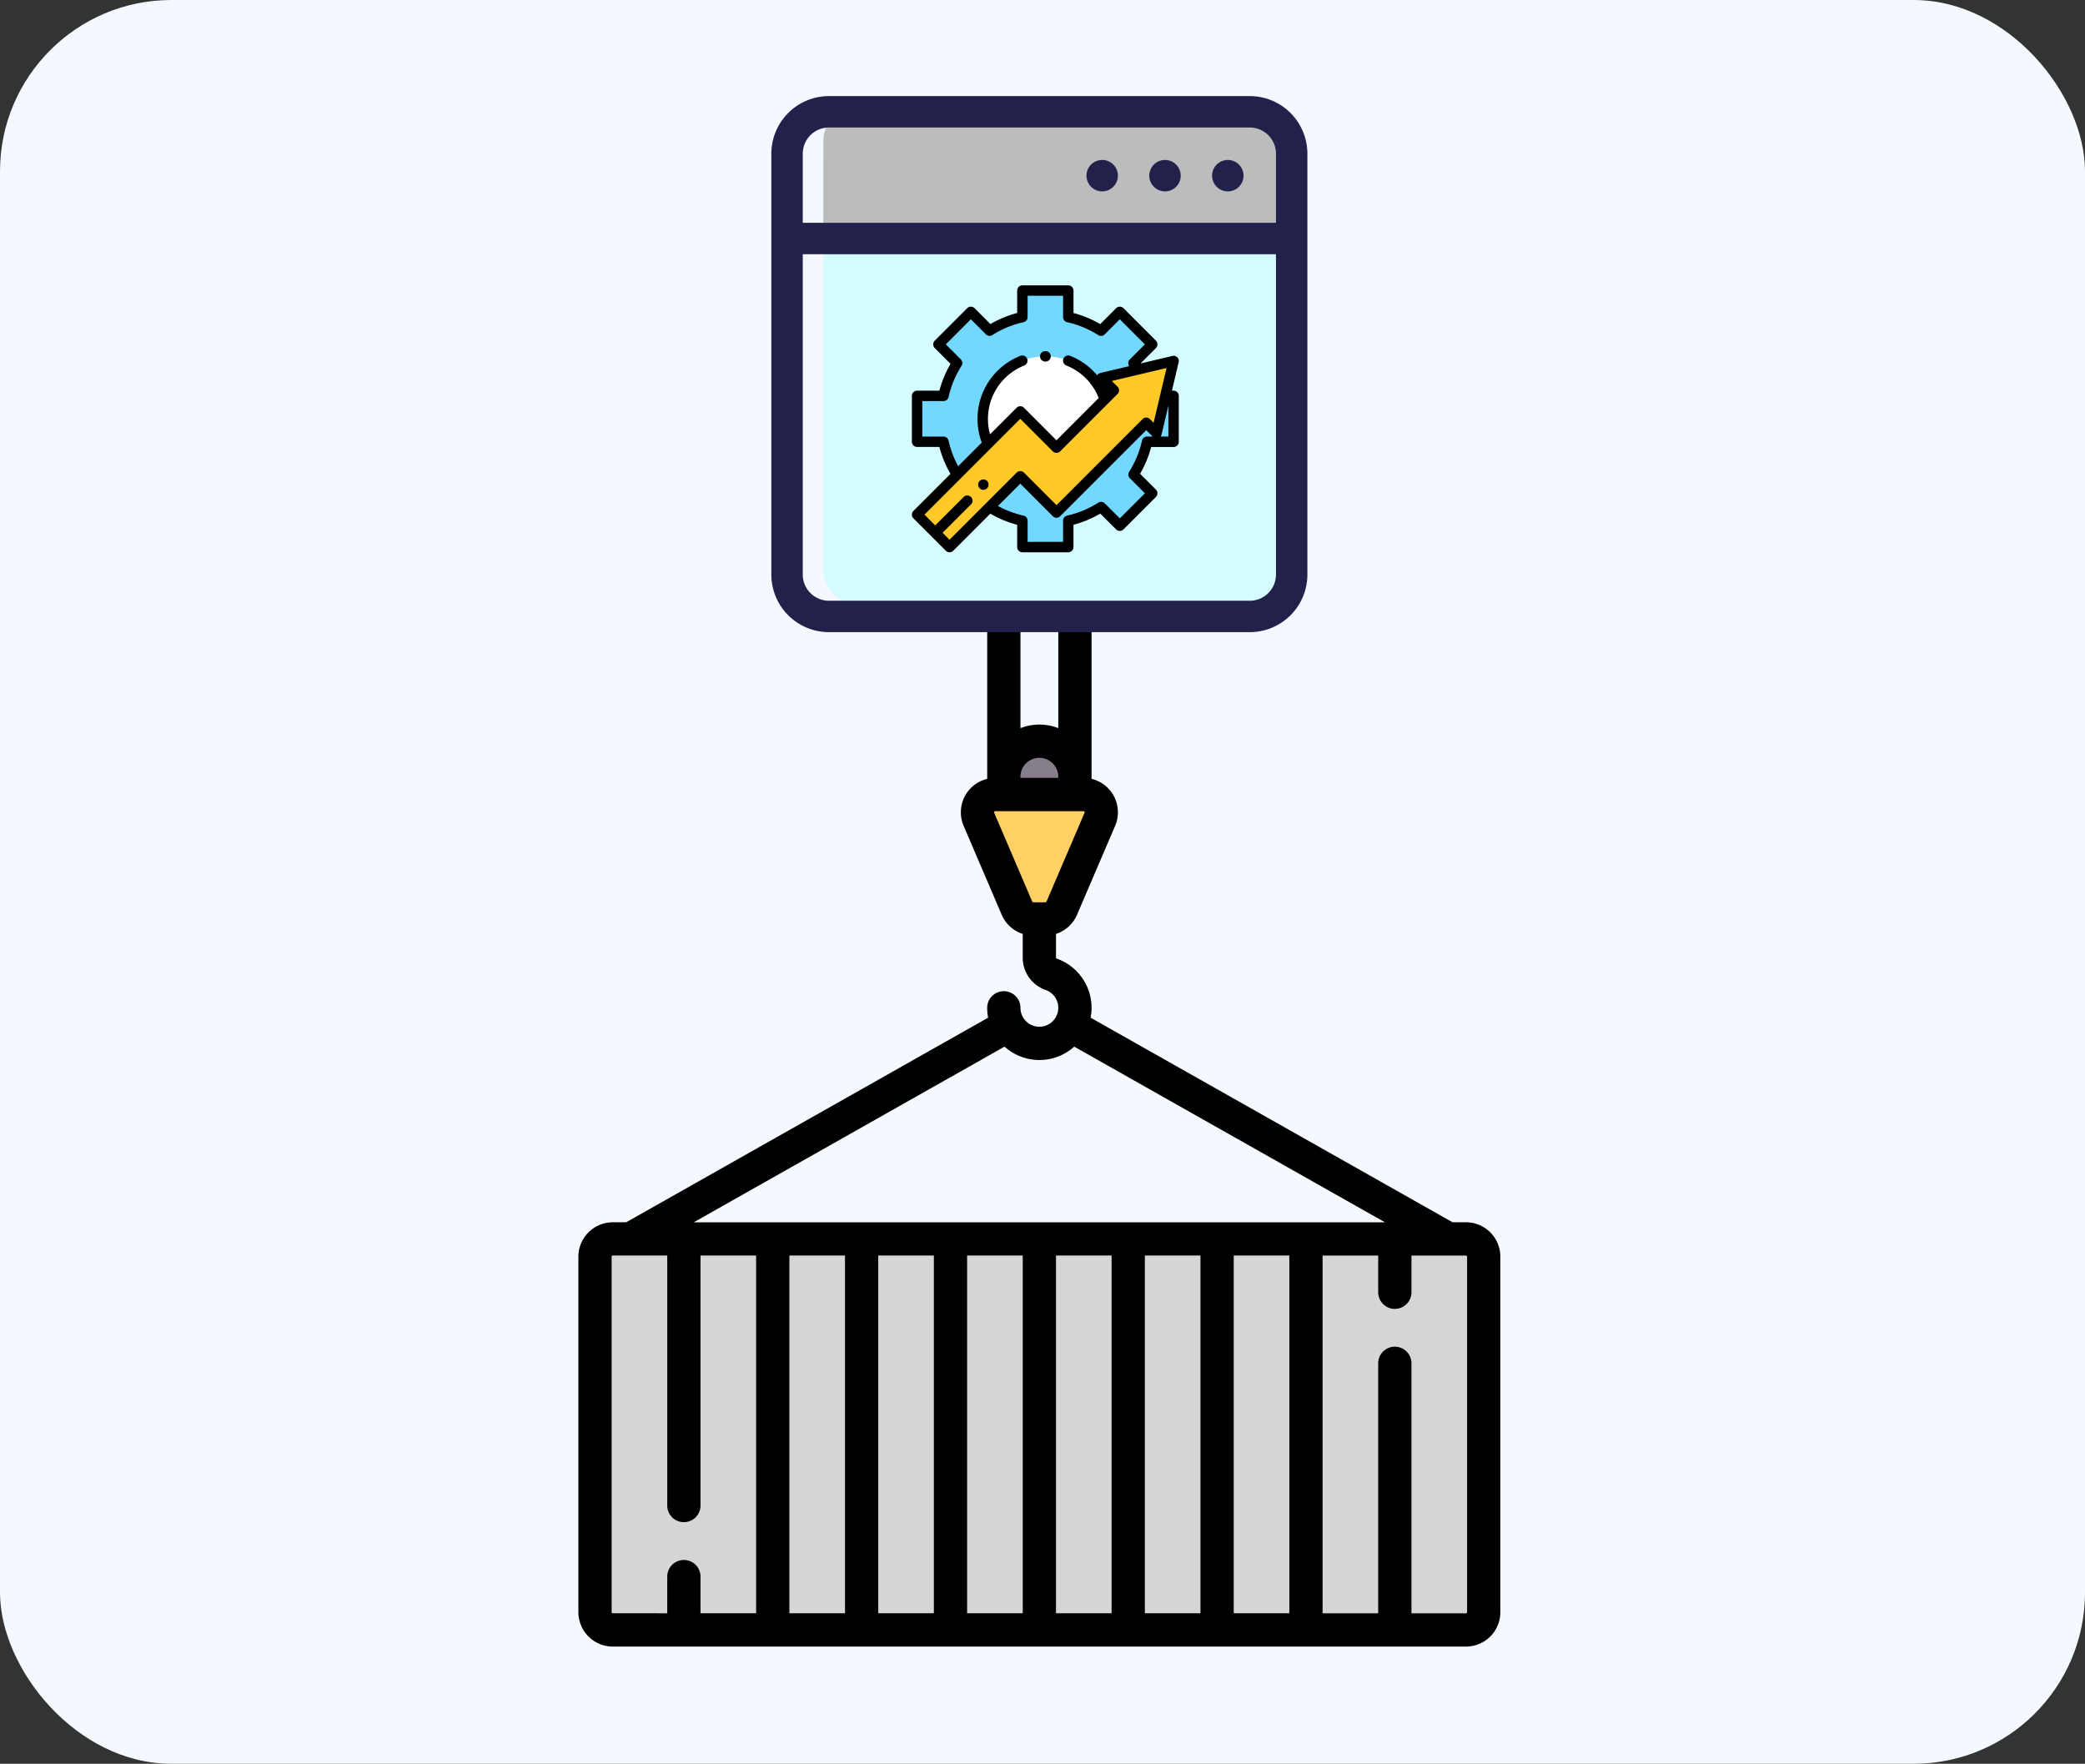 <svg xmlns="http://www.w3.org/2000/svg" width="292" height="247" viewBox="0 0 292 247">
  <rect x="0" y="0" width="292" height="247" fill="#333333" stroke="none"/>
  <g id="Grupo_57968" data-name="Grupo 57968" transform="translate(-958 -1713)">
    <rect id="Rectángulo_7126" data-name="Rectángulo 7126" width="292" height="247" rx="24" transform="translate(958 1713)" fill="#f3f9ff"/>
    <g id="envase_1_" data-name="envase (1)" transform="translate(1039.001 1784.6)">
      <path id="Trazado_103456" data-name="Trazado 103456" d="M177.568,382.906H58.086a2.489,2.489,0,0,1-2.489-2.489V330.633a2.489,2.489,0,0,1,2.489-2.489H177.568a2.489,2.489,0,0,1,2.489,2.489v49.784A2.489,2.489,0,0,1,177.568,382.906Z" transform="translate(-53.268 -226.247)" fill="#d6d6d6"/>
      <ellipse id="Elipse_1557" data-name="Elipse 1557" cx="4.978" cy="4.978" rx="4.978" ry="4.978" transform="translate(59.582 32.198)" fill="#867e88"/>
      <path id="Trazado_103457" data-name="Trazado 103457" d="M242.922,127.741H230.558a2.489,2.489,0,0,0-2.288,3.47l5.334,12.446a2.489,2.489,0,0,0,2.288,1.509h1.7a2.489,2.489,0,0,0,2.288-1.509l5.334-12.446A2.489,2.489,0,0,0,242.922,127.741Z" transform="translate(-172.181 -88.074)" fill="#ffd164"/>
      <path id="Trazado_103458" data-name="Trazado 103458" d="M172.4,99.568h-1.876l-50.69-28.651a7.3,7.3,0,0,0-4.8-8.292.412.412,0,0,1-.048-.195V59.185a4.811,4.811,0,0,0,2.948-2.685l5.334-12.446a4.817,4.817,0,0,0-3.3-6.582V2.329a2.329,2.329,0,0,0-4.658,0V30.37a7.278,7.278,0,0,0-5.3,0V2.329a2.329,2.329,0,0,0-4.658,0V37.472a4.817,4.817,0,0,0-3.3,6.582L107.38,56.5a4.81,4.81,0,0,0,2.948,2.685v3.246a4.774,4.774,0,0,0,3.171,4.592,2.65,2.65,0,1,1-3.491,2.513,2.329,2.329,0,0,0-4.658,0,7.3,7.3,0,0,0,.133,1.38L54.792,99.568H52.915a4.823,4.823,0,0,0-4.818,4.818V154.17a4.823,4.823,0,0,0,4.818,4.818H172.4a4.823,4.823,0,0,0,4.818-4.818V104.386A4.823,4.823,0,0,0,172.4,99.568Zm-59.741-65.04a2.652,2.652,0,0,1,2.649,2.649v.16h-5.3v-.16A2.652,2.652,0,0,1,112.656,34.528Zm-6.329,7.691a.16.16,0,0,1,.147-.223h12.364a.16.16,0,0,1,.147.223l-5.334,12.446a.16.16,0,0,1-.147.1h-1.7a.16.16,0,0,1-.147-.1Zm1.449,32.752a7.291,7.291,0,0,0,9.76,0l43.518,24.6h-96.8ZM85.435,104.226v50.1H77.647v-50.1Zm4.658,0h7.789v50.1H90.093Zm12.446,0h7.788v50.1h-7.788Zm12.446,0h7.788v50.1h-7.788Zm12.446,0h7.788v50.1h-7.788Zm12.446,0h7.788v50.1h-7.788ZM52.755,154.17V104.386a.16.16,0,0,1,.16-.16h7.628v35.009a2.329,2.329,0,1,0,4.658,0V104.226h7.788v50.1H65.2v-5.139a2.329,2.329,0,1,0-4.658,0v5.139H52.915A.161.161,0,0,1,52.755,154.17Zm119.8,0a.16.16,0,0,1-.16.16h-7.628V119.321a2.329,2.329,0,1,0-4.658,0V154.33h-7.788v-50.1h7.788v5.139a2.329,2.329,0,0,0,4.658,0v-5.139H172.4a.16.16,0,0,1,.16.16V154.17Z" transform="translate(-48.097 0)"/>
    </g>
    <g id="Grupo_57963" data-name="Grupo 57963" transform="translate(423.561)">
      <rect id="Rectángulo_7250" data-name="Rectángulo 7250" width="64.539" height="67.305" rx="5" transform="translate(649.745 1730.554)" fill="#d4fbff"/>
      <path id="Rectángulo_7251" data-name="Rectángulo 7251" d="M5,0H58.617a5,5,0,0,1,5,5V17.518a0,0,0,0,1,0,0H0a0,0,0,0,1,0,0V5A5,5,0,0,1,5,0Z" transform="translate(649.745 1727.788)" fill="#bcbcbc"/>
      <g id="navegador" transform="translate(642.464 1726.457)">
        <path id="Trazado_103792" data-name="Trazado 103792" d="M67.007,0H8.064A8.073,8.073,0,0,0,0,8.064V67.007A8.073,8.073,0,0,0,8.064,75.07H67.007a8.073,8.073,0,0,0,8.064-8.064V8.064A8.073,8.073,0,0,0,67.007,0ZM8.064,4.4H67.007a3.669,3.669,0,0,1,3.665,3.665v9.678H4.4V8.064A3.669,3.669,0,0,1,8.064,4.4ZM67.007,70.672H8.064A3.669,3.669,0,0,1,4.4,67.007V22.14H70.672V67.007A3.669,3.669,0,0,1,67.007,70.672Zm0,0" transform="translate(0.001 0)" fill="#21214b"/>
        <path id="Trazado_103793" data-name="Trazado 103793" d="M425.4,63.2a2.2,2.2,0,1,1-2.2-2.2A2.2,2.2,0,0,1,425.4,63.2Zm0,0" transform="translate(-359.272 -52.056)" fill="#21214b"/>
        <path id="Trazado_103794" data-name="Trazado 103794" d="M365.4,63.2a2.2,2.2,0,1,1-2.2-2.2A2.2,2.2,0,0,1,365.4,63.2Zm0,0" transform="translate(-308.069 -52.056)" fill="#21214b"/>
        <path id="Trazado_103795" data-name="Trazado 103795" d="M305.4,63.2a2.2,2.2,0,1,1-2.2-2.2A2.2,2.2,0,0,1,305.4,63.2Zm0,0" transform="translate(-256.866 -52.056)" fill="#21214b"/>
      </g>
    </g>
    <g id="motivacion" transform="translate(1085.707 1752.961)">
      <path id="Trazado_103730" data-name="Trazado 103730" d="M45.921,31.673V25.248H42.206a14.526,14.526,0,0,0-1.9-4.586l2.63-2.63-4.543-4.543-2.63,2.629a14.519,14.519,0,0,0-4.586-1.9V10.5H24.748v3.712a14.527,14.527,0,0,0-4.594,1.9l-2.622-2.622-4.543,4.543,2.618,2.618a14.527,14.527,0,0,0-1.91,4.6H10v6.425h3.693a14.52,14.52,0,0,0,1.907,4.6l-2.611,2.611,4.543,4.543,2.611-2.611a14.517,14.517,0,0,0,4.605,1.907v3.693h6.425v-3.7a14.52,14.52,0,0,0,4.6-1.91l2.618,2.618,4.543-4.543L40.31,36.267a14.523,14.523,0,0,0,1.9-4.594Zm0,0" transform="translate(-9.27 -9.77)" fill="#72d8ff"/>
      <path id="Trazado_103731" data-name="Trazado 103731" d="M153.39,145.382a8.761,8.761,0,1,1-8.761-8.761A8.762,8.762,0,0,1,153.39,145.382Zm0,0" transform="translate(-125.947 -126.682)" fill="#fff"/>
      <path id="Trazado_103732" data-name="Trazado 103732" d="M45.923,145.6l-10.091,2.388,1.719,1.719-8.027,8.027-5.072-5.072L10,167.112l4.543,4.543,9.909-9.909,5.072,5.072,12.57-12.57,1.441,1.441Zm0,0" transform="translate(-9.27 -135.004)" fill="#ffca28"/>
      <path id="Trazado_103733" data-name="Trazado 103733" d="M246.593,128.081h.043a.73.73,0,0,0,0-1.46h-.047a.73.73,0,1,0,0,1.46Zm0,0" transform="translate(-227.912 -117.413)"/>
      <path id="Trazado_103734" data-name="Trazado 103734" d="M36.652,15.248H36.42l.943-3.986a.73.73,0,0,0-.878-.878l-4.469,1.057,2.162-2.162a.73.73,0,0,0,0-1.032L29.636,3.7a.73.73,0,0,0-1.032,0L26.379,5.927a15.222,15.222,0,0,0-3.745-1.554V1.23A.73.73,0,0,0,21.9.5H15.478a.73.73,0,0,0-.73.73V4.368A15.2,15.2,0,0,0,11,5.92L8.778,3.7a.73.73,0,0,0-1.032,0L3.2,8.246a.73.73,0,0,0,0,1.032l2.212,2.213a15.211,15.211,0,0,0-1.561,3.757H.73a.73.73,0,0,0-.73.73V22.4a.73.73,0,0,0,.73.73H3.85A15.21,15.21,0,0,0,5.409,26.9L.214,32.092a.73.73,0,0,0,0,1.032l4.543,4.543a.73.73,0,0,0,1.032,0l5.195-5.195a15.2,15.2,0,0,0,3.764,1.559v3.12a.73.73,0,0,0,.73.73H21.9a.73.73,0,0,0,.73-.73V34.027a15.205,15.205,0,0,0,3.757-1.561L28.6,34.679a.73.73,0,0,0,1.032,0l4.543-4.543a.73.73,0,0,0,0-1.032l-2.218-2.218a15.212,15.212,0,0,0,1.552-3.752h3.138a.73.73,0,0,0,.73-.73V15.978A.73.73,0,0,0,36.652,15.248Zm-31.516,7a.73.73,0,0,0-.713-.571H1.46V16.708H4.427a.73.73,0,0,0,.712-.57,13.761,13.761,0,0,1,1.814-4.367.731.731,0,0,0-.1-.908l-2.1-2.1L8.262,5.252l2.106,2.106a.73.73,0,0,0,.907.1,13.765,13.765,0,0,1,4.363-1.8.73.73,0,0,0,.571-.713V1.96h4.965V4.946a.73.73,0,0,0,.57.712A13.768,13.768,0,0,1,26.1,7.465a.73.73,0,0,0,.907-.1l2.113-2.113L32.63,8.762l-2.113,2.113a.731.731,0,0,0-.1.907l.02.032-4.043.957a.731.731,0,0,0-.447.319,9.5,9.5,0,0,0-3.776-2.72.73.73,0,1,0-.537,1.358,8.039,8.039,0,0,1,4.533,4.554L20.253,22.2,15.7,17.64a.73.73,0,0,0-1.033,0l-3.721,3.721a8.044,8.044,0,0,1,4.786-9.633.73.73,0,0,0-.537-1.358A9.5,9.5,0,0,0,9.787,22.519L6.481,25.825A13.76,13.76,0,0,1,5.136,22.244Zm.137,13.875L4.3,35.147,8.28,31.17a.73.73,0,0,0-1.032-1.033L3.269,34.115,1.763,32.608,15.182,19.189l4.555,4.555a.73.73,0,0,0,1.032,0L28.8,15.717a.73.73,0,0,0,0-1.032L28,13.891l7.666-1.814-1.814,7.666-.516-.516a.73.73,0,0,0-1.032,0L20.253,31.282,15.7,26.726a.73.73,0,0,0-1.032,0l-4.317,4.317h0ZM32.94,21.673a.73.73,0,0,0-.712.571,13.765,13.765,0,0,1-1.8,4.363.73.73,0,0,0,.1.906l2.106,2.106L29.119,33.13l-2.1-2.1a.73.73,0,0,0-.908-.1,13.774,13.774,0,0,1-4.367,1.814.73.73,0,0,0-.57.712v2.967H16.209V33.458a.73.73,0,0,0-.571-.712A13.761,13.761,0,0,1,12.057,31.4l3.125-3.125,4.555,4.555a.73.73,0,0,0,1.032,0L32.824,20.776l.9.9Zm1.867,0a.729.729,0,0,0,.169-.32l.946-4v4.317Zm0,0" transform="translate(0 -0.5)"/>
      <path id="Trazado_103735" data-name="Trazado 103735" d="M128.352,373.953a.73.73,0,1,0-.516.214A.735.735,0,0,0,128.352,373.953Zm0,0" transform="translate(-117.825 -345.531)"/>
    </g>
  </g>
</svg>
